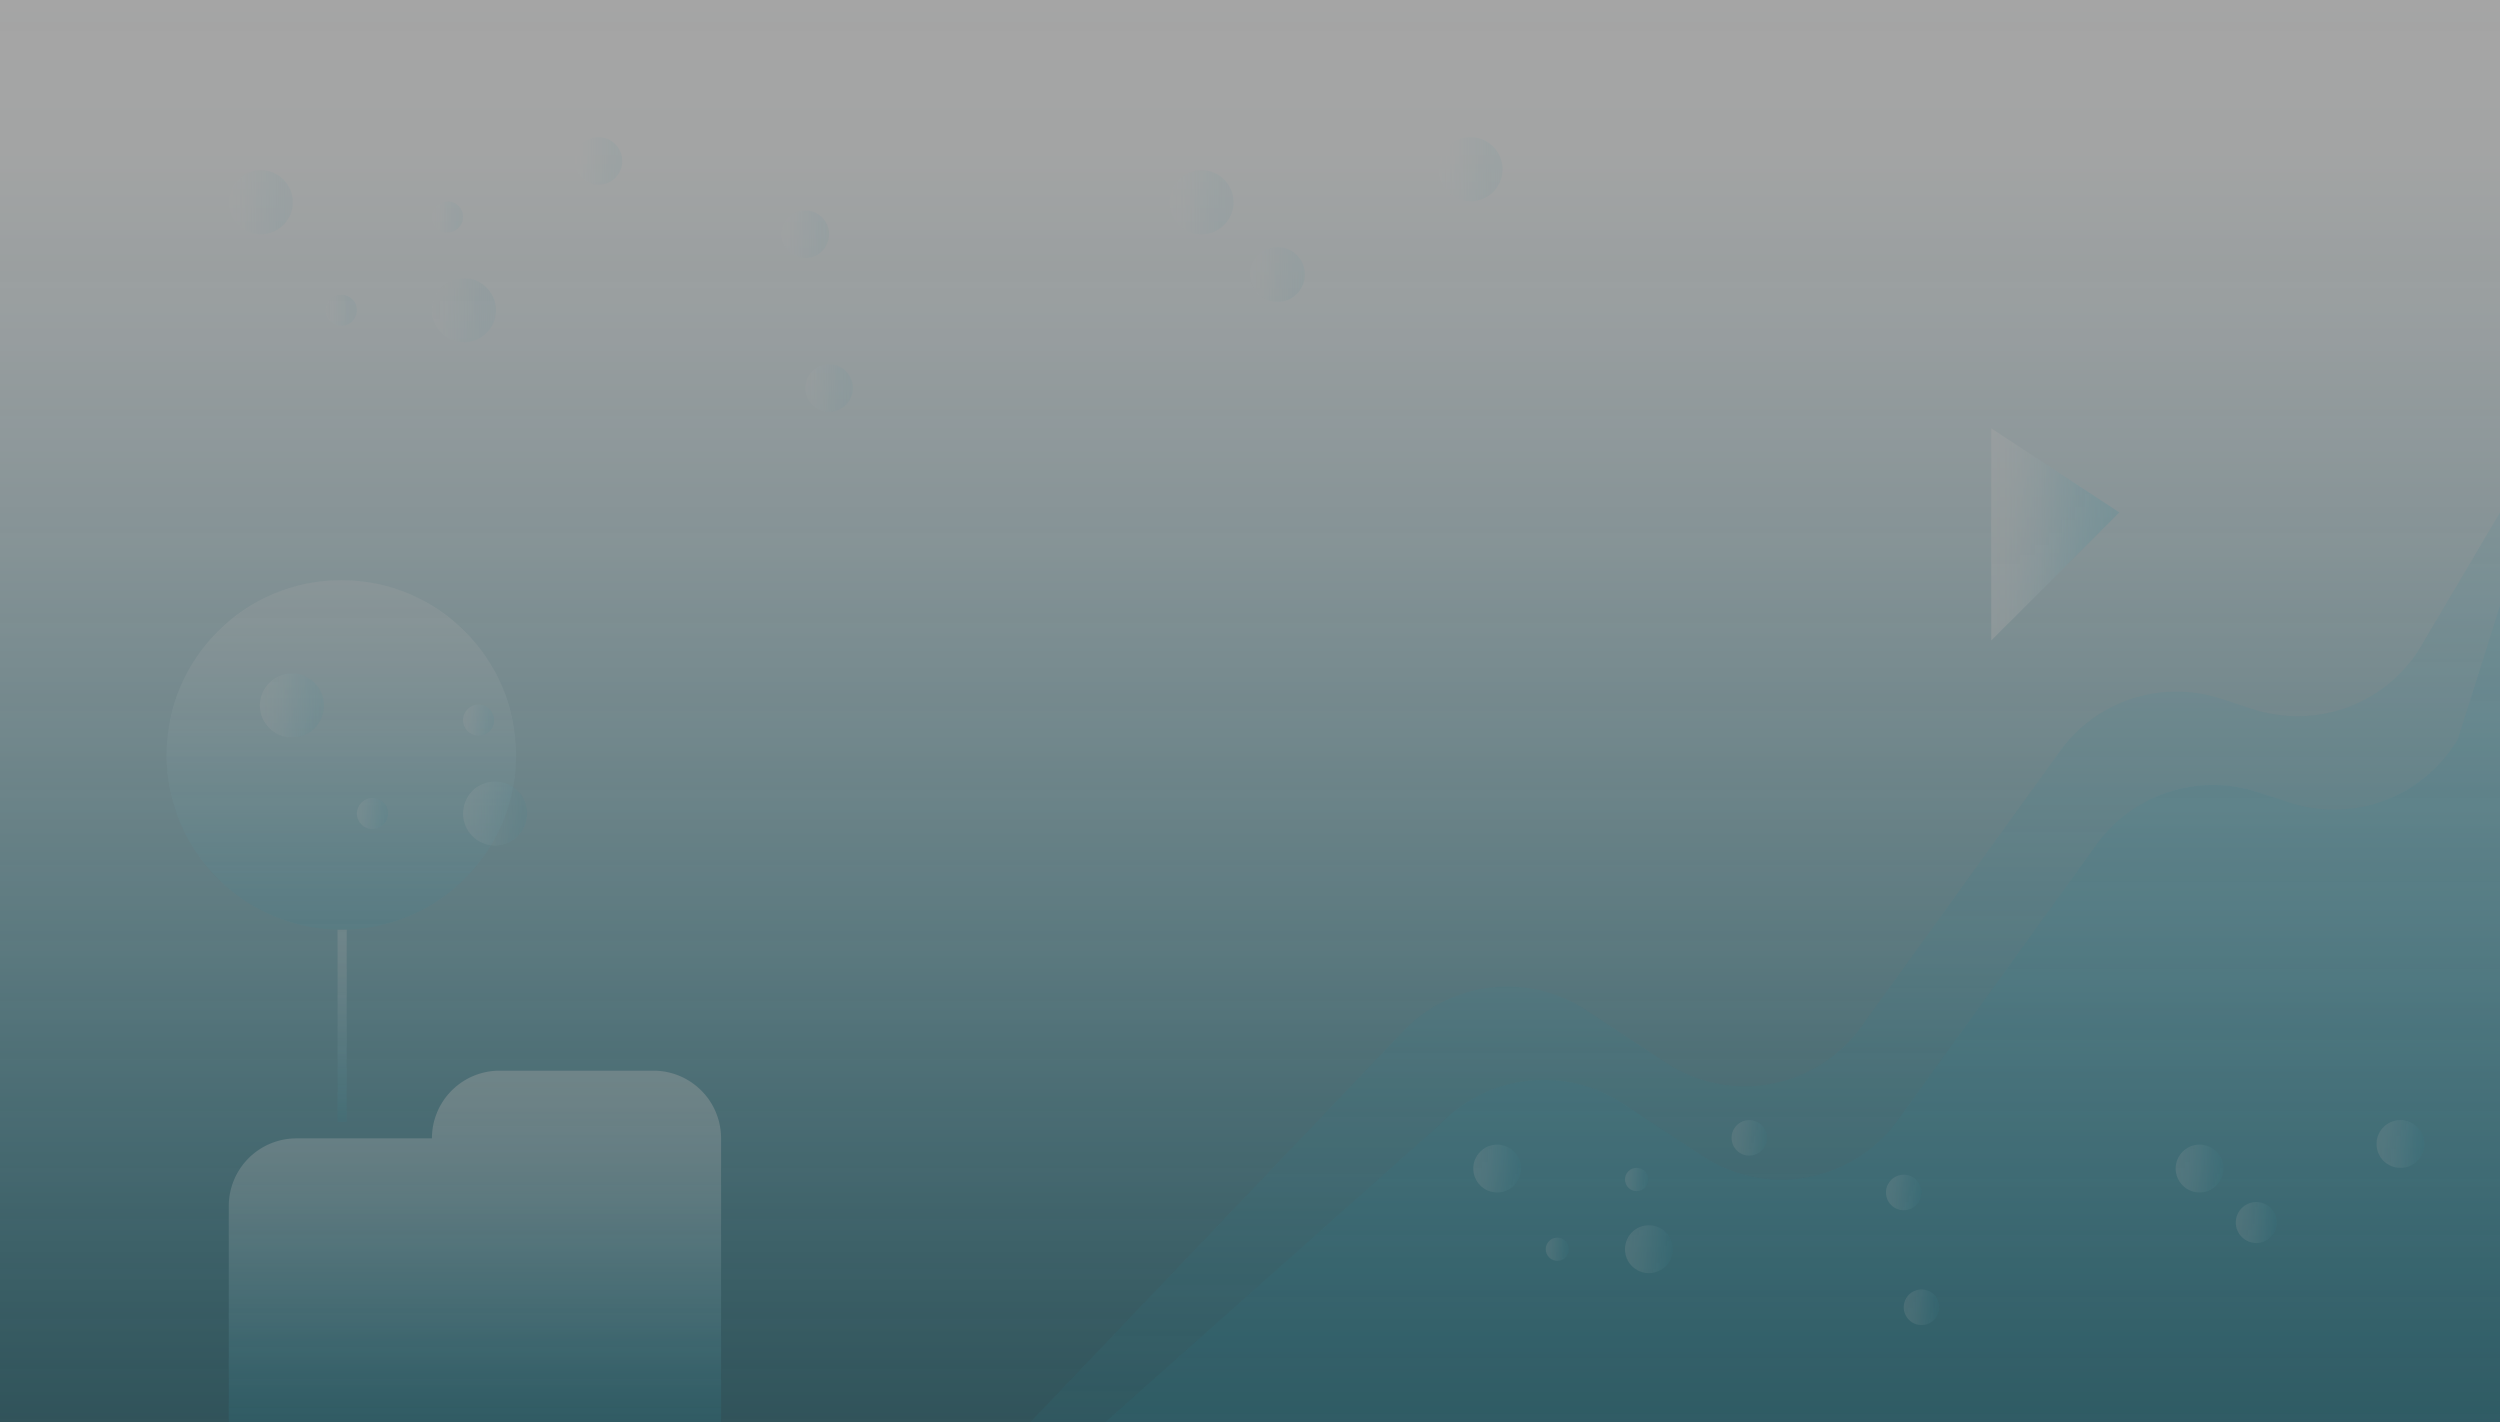 <svg xmlns="http://www.w3.org/2000/svg" xmlns:xlink="http://www.w3.org/1999/xlink" viewBox="0 0 1366 777"><rect x="0" y="0" width="1366" height="777" fill="#333333" stroke="none"/><defs><linearGradient id="linear-gradient" x1="683" x2="683" y2="777" gradientUnits="userSpaceOnUse"><stop offset="0" stop-color="#fff"/><stop offset="0.11" stop-color="#fbfefe" stop-opacity="0.99"/><stop offset="0.24" stop-color="#eefafd" stop-opacity="0.95"/><stop offset="0.38" stop-color="#d9f4fa" stop-opacity="0.89"/><stop offset="0.52" stop-color="#bcecf6" stop-opacity="0.81"/><stop offset="0.67" stop-color="#97e2f1" stop-opacity="0.71"/><stop offset="0.82" stop-color="#69d5eb" stop-opacity="0.58"/><stop offset="0.97" stop-color="#34c6e3" stop-opacity="0.43"/><stop offset="1" stop-color="#29c3e2" stop-opacity="0.4"/></linearGradient><linearGradient id="linear-gradient-2" x1="1088" y1="349.5" x2="1088" y2="349.5" xlink:href="#linear-gradient"/><linearGradient id="linear-gradient-3" x1="1088" y1="292" x2="1158" y2="292" xlink:href="#linear-gradient"/><linearGradient id="linear-gradient-4" x1="125" y1="110.5" x2="160" y2="110.5" xlink:href="#linear-gradient"/><linearGradient id="linear-gradient-5" x1="236" y1="169.5" x2="271" y2="169.5" xlink:href="#linear-gradient"/><linearGradient id="linear-gradient-6" x1="786" y1="92.5" x2="821" y2="92.5" xlink:href="#linear-gradient"/><linearGradient id="linear-gradient-7" x1="639" y1="110.5" x2="674" y2="110.5" xlink:href="#linear-gradient"/><linearGradient id="linear-gradient-8" x1="683" y1="150" x2="713" y2="150" xlink:href="#linear-gradient"/><linearGradient id="linear-gradient-9" x1="236" y1="118.5" x2="253" y2="118.5" xlink:href="#linear-gradient"/><linearGradient id="linear-gradient-10" x1="314" y1="88" x2="340" y2="88" xlink:href="#linear-gradient"/><linearGradient id="linear-gradient-11" x1="427" y1="128" x2="453" y2="128" xlink:href="#linear-gradient"/><linearGradient id="linear-gradient-12" x1="440" y1="212" x2="466" y2="212" xlink:href="#linear-gradient"/><linearGradient id="linear-gradient-13" x1="178" y1="169.5" x2="195" y2="169.5" xlink:href="#linear-gradient"/><linearGradient id="linear-gradient-14" x1="805" y1="638.51" x2="831.13" y2="638.51" xlink:href="#linear-gradient"/><linearGradient id="linear-gradient-15" x1="887.88" y1="682.56" x2="914.01" y2="682.56" xlink:href="#linear-gradient"/><linearGradient id="linear-gradient-16" x1="1298.55" y1="625.07" x2="1324.68" y2="625.07" xlink:href="#linear-gradient"/><linearGradient id="linear-gradient-17" x1="1188.79" y1="638.51" x2="1214.92" y2="638.51" xlink:href="#linear-gradient"/><linearGradient id="linear-gradient-18" x1="1221.64" y1="668" x2="1244.04" y2="668" xlink:href="#linear-gradient"/><linearGradient id="linear-gradient-19" x1="887.88" y1="644.48" x2="900.57" y2="644.48" xlink:href="#linear-gradient"/><linearGradient id="linear-gradient-20" x1="946.12" y1="621.71" x2="965.53" y2="621.71" xlink:href="#linear-gradient"/><linearGradient id="linear-gradient-21" x1="1030.49" y1="651.57" x2="1049.91" y2="651.57" xlink:href="#linear-gradient"/><linearGradient id="linear-gradient-22" x1="1040.2" y1="714.29" x2="1059.61" y2="714.29" xlink:href="#linear-gradient"/><linearGradient id="linear-gradient-23" x1="844.57" y1="682.56" x2="857.27" y2="682.56" xlink:href="#linear-gradient"/><linearGradient id="linear-gradient-24" x1="259.5" y1="585" x2="259.5" xlink:href="#linear-gradient"/><linearGradient id="linear-gradient-25" x1="186.5" y1="317" x2="186.5" y2="508" xlink:href="#linear-gradient"/><linearGradient id="linear-gradient-26" x1="186.95" y1="508" x2="186.95" y2="612.92" xlink:href="#linear-gradient"/><linearGradient id="linear-gradient-27" x1="142" y1="385.5" x2="177" y2="385.5" xlink:href="#linear-gradient"/><linearGradient id="linear-gradient-28" x1="253" y1="444.5" x2="288" y2="444.5" xlink:href="#linear-gradient"/><linearGradient id="linear-gradient-29" x1="253" y1="393.5" x2="270" y2="393.5" xlink:href="#linear-gradient"/><linearGradient id="linear-gradient-30" x1="195" y1="444.5" x2="212" y2="444.5" xlink:href="#linear-gradient"/></defs><title>bg_levels</title><g id="Layer_2" data-name="Layer 2"><g id="Layer_1-2" data-name="Layer 1"><g opacity="0.56"><rect width="1366" height="777" fill="url(#linear-gradient)"/><path d="M563,777,766.77,563.41a78.49,78.49,0,0,1,100-11.38l43.45,28.6A78.47,78.47,0,0,0,1017,561l108.51-150.5a78.47,78.47,0,0,1,88-28.72l17.66,5.75A78.49,78.49,0,0,0,1323,352.78L1366,280V777Z" fill="#29c3e2" opacity="0.09"/><path d="M604,777,786.77,614.41a78.49,78.49,0,0,1,100-11.38l43.45,28.6A78.47,78.47,0,0,0,1037,612l108.51-150.5a78.47,78.47,0,0,1,88-28.72l17.66,5.75A78.49,78.49,0,0,0,1343,403.78L1366,331V777Z" fill="#29c3e2" opacity="0.09"/><g opacity="0.4"><line x1="1088" y1="465" x2="1088" y2="234" fill="url(#linear-gradient-2)"/><polygon points="1088 234 1088 350 1158 280 1088 234" fill="url(#linear-gradient-3)"/></g><g opacity="0.14"><circle cx="142.5" cy="110.5" r="17.5" fill="url(#linear-gradient-4)"/><circle cx="253.5" cy="169.5" r="17.5" fill="url(#linear-gradient-5)"/><circle cx="803.5" cy="92.5" r="17.5" fill="url(#linear-gradient-6)"/><circle cx="656.5" cy="110.5" r="17.5" fill="url(#linear-gradient-7)"/><circle cx="698" cy="150" r="15" fill="url(#linear-gradient-8)"/><circle cx="244.5" cy="118.5" r="8.5" fill="url(#linear-gradient-9)"/><circle cx="327" cy="88" r="13" fill="url(#linear-gradient-10)"/><circle cx="440" cy="128" r="13" fill="url(#linear-gradient-11)"/><circle cx="453" cy="212" r="13" fill="url(#linear-gradient-12)"/><circle cx="186.5" cy="169.5" r="8.5" fill="url(#linear-gradient-13)"/></g><g opacity="0.18"><circle cx="818.07" cy="638.51" r="13.07" fill="url(#linear-gradient-14)"/><circle cx="900.95" cy="682.56" r="13.07" fill="url(#linear-gradient-15)"/><circle cx="1311.61" cy="625.07" r="13.07" fill="url(#linear-gradient-16)"/><circle cx="1201.85" cy="638.51" r="13.07" fill="url(#linear-gradient-17)"/><circle cx="1232.84" cy="668" r="11.2" fill="url(#linear-gradient-18)"/><circle cx="894.23" cy="644.48" r="6.35" fill="url(#linear-gradient-19)"/><circle cx="955.83" cy="621.71" r="9.71" fill="url(#linear-gradient-20)"/><circle cx="1040.2" cy="651.57" r="9.71" fill="url(#linear-gradient-21)"/><circle cx="1049.91" cy="714.29" r="9.71" fill="url(#linear-gradient-22)"/><circle cx="850.92" cy="682.56" r="6.35" fill="url(#linear-gradient-23)"/></g><path d="M125,777V659a37,37,0,0,1,37-37h74a37,37,0,0,1,37-37h84a37,37,0,0,1,37,37V777" opacity="0.38" fill="url(#linear-gradient-24)"/><g opacity="0.24"><circle cx="186.5" cy="412.5" r="95.5" fill="url(#linear-gradient-25)"/><line x1="186.95" y1="612.92" x2="186.95" y2="508" fill="none" stroke-miterlimit="10" stroke-width="5" stroke="url(#linear-gradient-26)"/></g><g opacity="0.18"><circle cx="159.5" cy="385.5" r="17.5" fill="url(#linear-gradient-27)"/><circle cx="270.5" cy="444.5" r="17.5" fill="url(#linear-gradient-28)"/><circle cx="261.5" cy="393.5" r="8.5" fill="url(#linear-gradient-29)"/><circle cx="203.5" cy="444.5" r="8.5" fill="url(#linear-gradient-30)"/></g></g></g></g></svg>